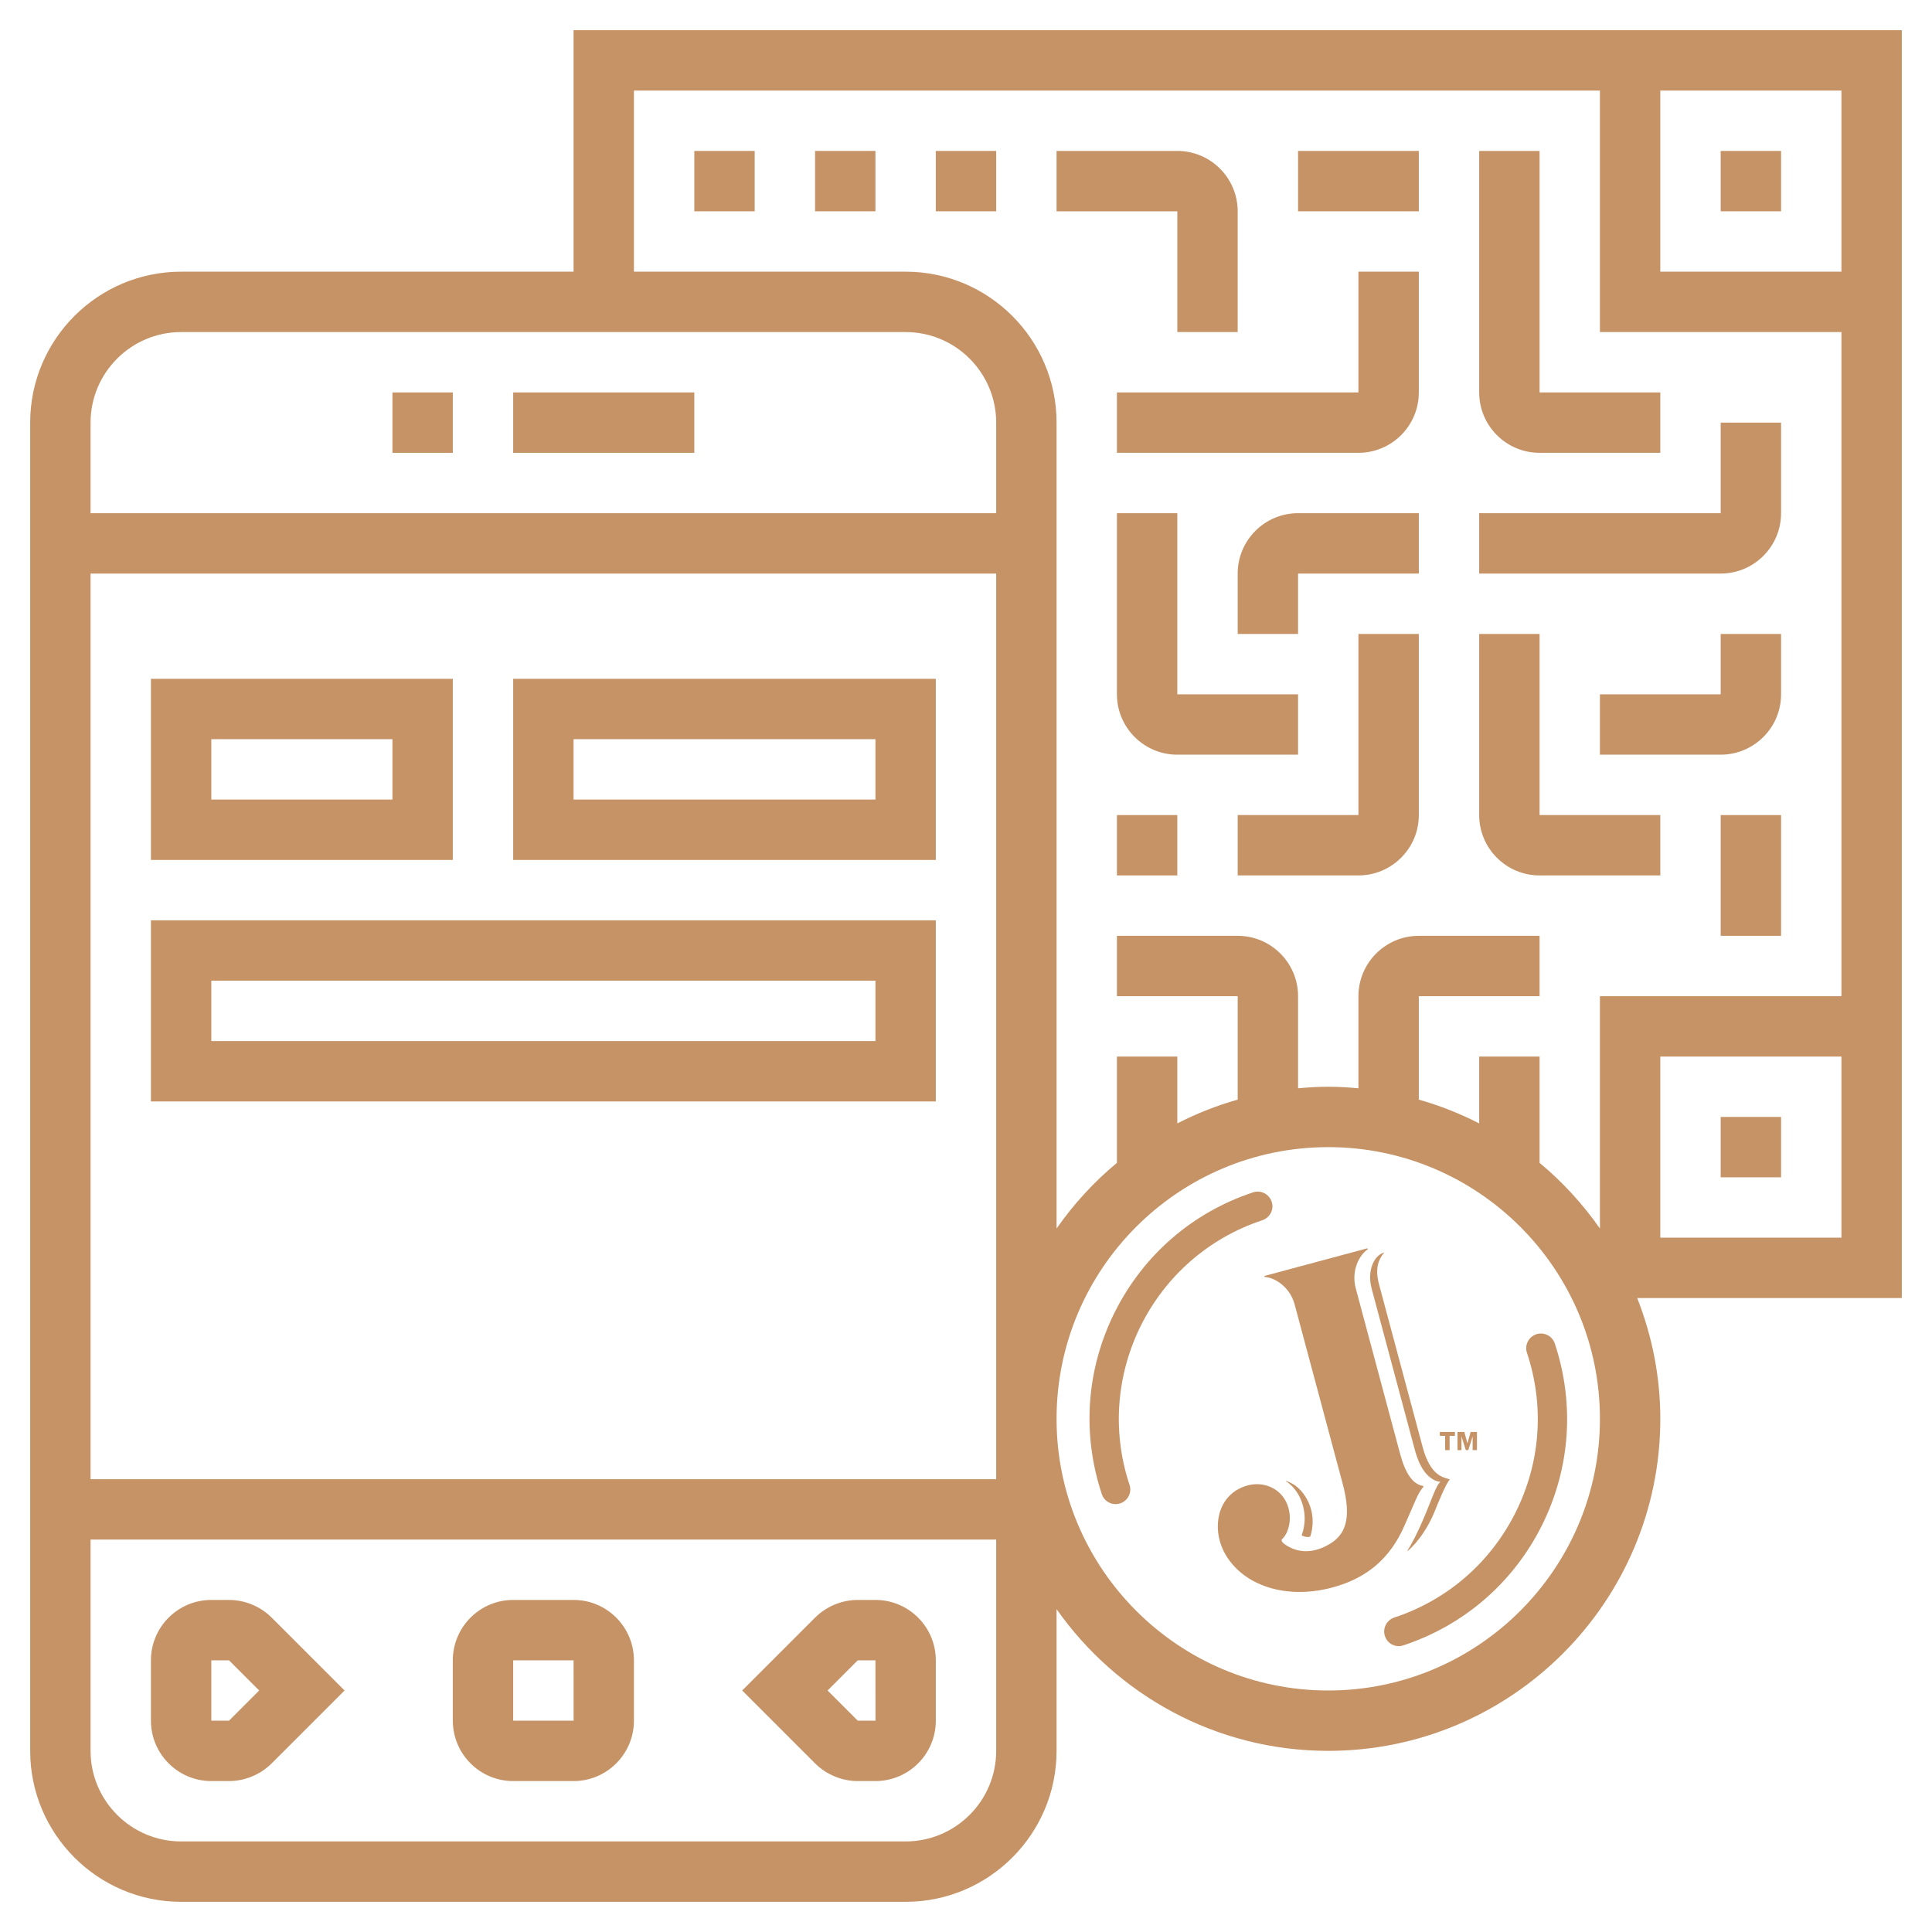 <svg width="74" height="74" viewBox="0 0 74 74" fill="none" xmlns="http://www.w3.org/2000/svg">
<path d="M19.656 15.031H26.594V17.344H19.656V15.031Z" fill="#C69366"/>
<path d="M15.031 15.031H17.344V17.344H15.031V15.031Z" fill="#C69366"/>
<path d="M8.771 61.281H8.094C6.818 61.281 5.781 62.318 5.781 63.594V65.906C5.781 67.182 6.818 68.219 8.094 68.219H8.771C9.38 68.219 9.976 67.971 10.406 67.541L13.197 64.75L10.406 61.959C9.976 61.529 9.38 61.281 8.771 61.281ZM8.771 65.906H8.094V63.594H8.771L9.928 64.75L8.771 65.906Z" fill="#C69366"/>
<path d="M21.969 61.281H19.656C18.381 61.281 17.344 62.318 17.344 63.594V65.906C17.344 67.182 18.381 68.219 19.656 68.219H21.969C23.244 68.219 24.281 67.182 24.281 65.906V63.594C24.281 62.318 23.244 61.281 21.969 61.281ZM19.656 65.906V63.594H21.969L21.971 65.906H19.656Z" fill="#C69366"/>
<path d="M33.531 61.281H32.854C32.245 61.281 31.649 61.529 31.219 61.959L28.428 64.75L31.219 67.541C31.649 67.971 32.245 68.219 32.854 68.219H33.531C34.807 68.219 35.844 67.182 35.844 65.906V63.594C35.844 62.318 34.807 61.281 33.531 61.281ZM32.854 65.906L31.697 64.75L32.854 63.594H33.531L33.533 65.906H32.854Z" fill="#C69366"/>
<path d="M17.344 26H5.781V32.938H17.344V26ZM15.031 30.625H8.094V28.312H15.031V30.625Z" fill="#C69366"/>
<path d="M19.656 32.938H35.844V26H19.656V32.938ZM21.969 28.312H33.531V30.625H21.969V28.312Z" fill="#C69366"/>
<path d="M5.781 42.188H35.844V35.25H5.781V42.188ZM8.094 37.562H33.531V39.875H8.094V37.562Z" fill="#C69366"/>
<path d="M72.844 1.156H21.969V10.406H6.938C3.75 10.406 1.156 13 1.156 16.188V67.062C1.156 70.25 3.75 72.844 6.938 72.844H34.688C37.875 72.844 40.469 70.25 40.469 67.062V61.634C42.772 64.911 46.574 67.062 50.875 67.062C57.888 67.062 63.594 61.356 63.594 54.344C63.594 52.711 63.273 51.155 62.71 49.719H72.844V1.156ZM70.531 10.406H63.594V3.469H70.531V10.406ZM24.281 3.469H61.281V12.719H70.531V38.156H61.281V47.054C60.623 46.117 59.849 45.268 58.969 44.54V40.469H56.656V43.029C55.923 42.653 55.151 42.346 54.344 42.118V38.156H58.969V35.844H54.344C53.068 35.844 52.031 36.881 52.031 38.156V41.684C51.65 41.649 51.266 41.625 50.875 41.625C50.484 41.625 50.1 41.649 49.719 41.684V38.156C49.719 36.881 48.682 35.844 47.406 35.844H42.781V38.156H47.406V42.118C46.599 42.346 45.827 42.653 45.094 43.029V40.469H42.781V44.54C41.901 45.268 41.127 46.117 40.469 47.054V16.188C40.469 13 37.875 10.406 34.688 10.406H24.281V3.469ZM38.156 56.656H3.469V21.969H38.156V56.656ZM6.938 12.719H34.688C36.6 12.719 38.156 14.275 38.156 16.188V19.656H3.469V16.188C3.469 14.275 5.025 12.719 6.938 12.719ZM34.688 70.531H6.938C5.025 70.531 3.469 68.975 3.469 67.062V58.969H38.156V67.062C38.156 68.975 36.6 70.531 34.688 70.531ZM50.875 64.75C45.136 64.75 40.469 60.082 40.469 54.344C40.469 48.605 45.136 43.938 50.875 43.938C56.614 43.938 61.281 48.605 61.281 54.344C61.281 60.082 56.614 64.75 50.875 64.75ZM63.594 47.406V40.469H70.531V47.406H63.594Z" fill="#C69366"/>
<path d="M65.906 5.781H68.219V8.094H65.906V5.781Z" fill="#C69366"/>
<path d="M65.906 42.781H68.219V45.094H65.906V42.781Z" fill="#C69366"/>
<path d="M26.594 5.781H28.906V8.094H26.594V5.781Z" fill="#C69366"/>
<path d="M31.219 5.781H33.531V8.094H31.219V5.781Z" fill="#C69366"/>
<path d="M35.844 5.781H38.156V8.094H35.844V5.781Z" fill="#C69366"/>
<path d="M58.969 17.344H63.594V15.031H58.969V5.781H56.656V15.031C56.656 16.307 57.693 17.344 58.969 17.344Z" fill="#C69366"/>
<path d="M68.219 19.656V16.188H65.906V19.656H56.656V21.969H65.906C67.182 21.969 68.219 20.932 68.219 19.656Z" fill="#C69366"/>
<path d="M45.094 12.719H47.406V8.094C47.406 6.818 46.369 5.781 45.094 5.781H40.469V8.094H45.094V12.719Z" fill="#C69366"/>
<path d="M49.719 5.781H54.344V8.094H49.719V5.781Z" fill="#C69366"/>
<path d="M52.031 15.031H42.781V17.344H52.031C53.307 17.344 54.344 16.307 54.344 15.031V10.406H52.031V15.031Z" fill="#C69366"/>
<path d="M49.719 26.594H45.094V19.656H42.781V26.594C42.781 27.869 43.818 28.906 45.094 28.906H49.719V26.594Z" fill="#C69366"/>
<path d="M47.406 21.969V24.281H49.719V21.969H54.344V19.656H49.719C48.443 19.656 47.406 20.693 47.406 21.969Z" fill="#C69366"/>
<path d="M65.906 26.594H61.281V28.906H65.906C67.182 28.906 68.219 27.869 68.219 26.594V24.281H65.906V26.594Z" fill="#C69366"/>
<path d="M65.906 31.219H68.219V35.844H65.906V31.219Z" fill="#C69366"/>
<path d="M52.031 31.219H47.406V33.531H52.031C53.307 33.531 54.344 32.494 54.344 31.219V24.281H52.031V31.219Z" fill="#C69366"/>
<path d="M42.781 31.219H45.094V33.531H42.781V31.219Z" fill="#C69366"/>
<path d="M58.969 33.531H63.594V31.219H58.969V24.281H56.656V31.219C56.656 32.494 57.693 33.531 58.969 33.531Z" fill="#C69366"/>
<path d="M49.879 58.821C49.969 58.863 50.069 58.882 50.173 58.863C50.178 58.863 50.178 58.859 50.183 58.859C50.32 58.46 50.325 57.958 50.093 57.488C49.889 57.075 49.594 56.834 49.258 56.72C49.253 56.72 49.248 56.724 49.253 56.729C49.471 56.876 49.651 57.08 49.779 57.336C50.021 57.834 50.017 58.365 49.865 58.783C49.855 58.797 49.865 58.816 49.879 58.821Z" fill="#C69366"/>
<path d="M52.378 47.818L52.388 47.847V47.851C52.061 48.074 51.748 48.667 51.928 49.345C52.132 50.109 52.995 53.324 53.294 54.443L53.621 55.662C53.825 56.431 54.109 56.852 54.508 56.914C54.508 56.914 54.513 56.914 54.513 56.919L54.522 56.947V56.952C54.318 57.151 54.147 57.649 53.939 58.105C53.725 58.569 53.27 59.978 51.548 60.637C49.67 61.353 47.764 60.903 46.958 59.575C46.431 58.707 46.559 57.526 47.413 57.047C48.158 56.63 48.954 56.905 49.258 57.517C49.552 58.109 49.348 58.745 49.106 58.953C49.059 58.996 49.106 59.081 49.22 59.157C49.723 59.504 50.292 59.485 50.837 59.191C51.539 58.821 51.79 58.18 51.425 56.819C51.126 55.7 49.794 50.74 49.59 49.971C49.41 49.293 48.836 48.937 48.442 48.909C48.442 48.909 48.437 48.909 48.437 48.904L48.428 48.876C48.428 48.871 48.428 48.871 48.433 48.871L52.374 47.813C52.374 47.813 52.378 47.818 52.378 47.818Z" fill="#C69366"/>
<path d="M54.821 57.441C54.598 58.005 54.271 58.821 53.901 59.404C53.896 59.409 53.906 59.413 53.91 59.409C54.313 59.086 54.726 58.455 54.949 57.896C55.091 57.535 55.399 56.8 55.523 56.677C55.527 56.672 55.527 56.663 55.518 56.658C55.281 56.587 54.788 56.53 54.493 55.434C54.493 55.434 53.023 49.952 52.819 49.189C52.658 48.591 52.8 48.226 53.014 47.984C53.019 47.979 53.014 47.975 53.009 47.975C52.615 48.098 52.359 48.681 52.535 49.35C52.739 50.113 54.185 55.51 54.185 55.51C54.28 55.866 54.403 56.151 54.55 56.35C54.693 56.549 54.892 56.701 55.082 56.743C55.101 56.748 55.129 56.748 55.153 56.753C55.162 56.753 55.167 56.767 55.157 56.772C55.148 56.781 55.139 56.795 55.124 56.805C55.029 56.924 54.93 57.165 54.821 57.441Z" fill="#C69366"/>
<path d="M55.352 55.544V54.998H55.148V54.847H55.727V54.998H55.523V55.544H55.352Z" fill="#C69366"/>
<path d="M56.405 55.544V55.017L56.239 55.544H56.144L55.978 55.017V55.544H55.826V54.847H56.087L56.206 55.283L56.329 54.847H56.571V55.544H56.405Z" fill="#C69366"/>
<path d="M42.732 57.612C42.495 57.612 42.277 57.465 42.201 57.227C41.433 54.908 41.608 52.433 42.704 50.247C43.799 48.065 45.677 46.438 47.996 45.67C48.29 45.571 48.608 45.732 48.708 46.026C48.807 46.32 48.646 46.638 48.352 46.737C44.15 48.127 41.869 52.675 43.263 56.872C43.363 57.166 43.202 57.483 42.908 57.583C42.851 57.602 42.789 57.612 42.732 57.612Z" fill="#C69366"/>
<path d="M53.578 63.052C53.341 63.052 53.123 62.905 53.047 62.668C52.947 62.374 53.108 62.056 53.403 61.956C55.437 61.283 57.083 59.855 58.045 57.94C59.008 56.024 59.164 53.852 58.486 51.817C58.387 51.523 58.548 51.205 58.842 51.106C59.136 51.006 59.454 51.167 59.553 51.461C60.322 53.78 60.146 56.256 59.051 58.442C57.955 60.624 56.077 62.25 53.758 63.019C53.697 63.042 53.64 63.052 53.578 63.052Z" fill="#C69366"/>
</svg>
